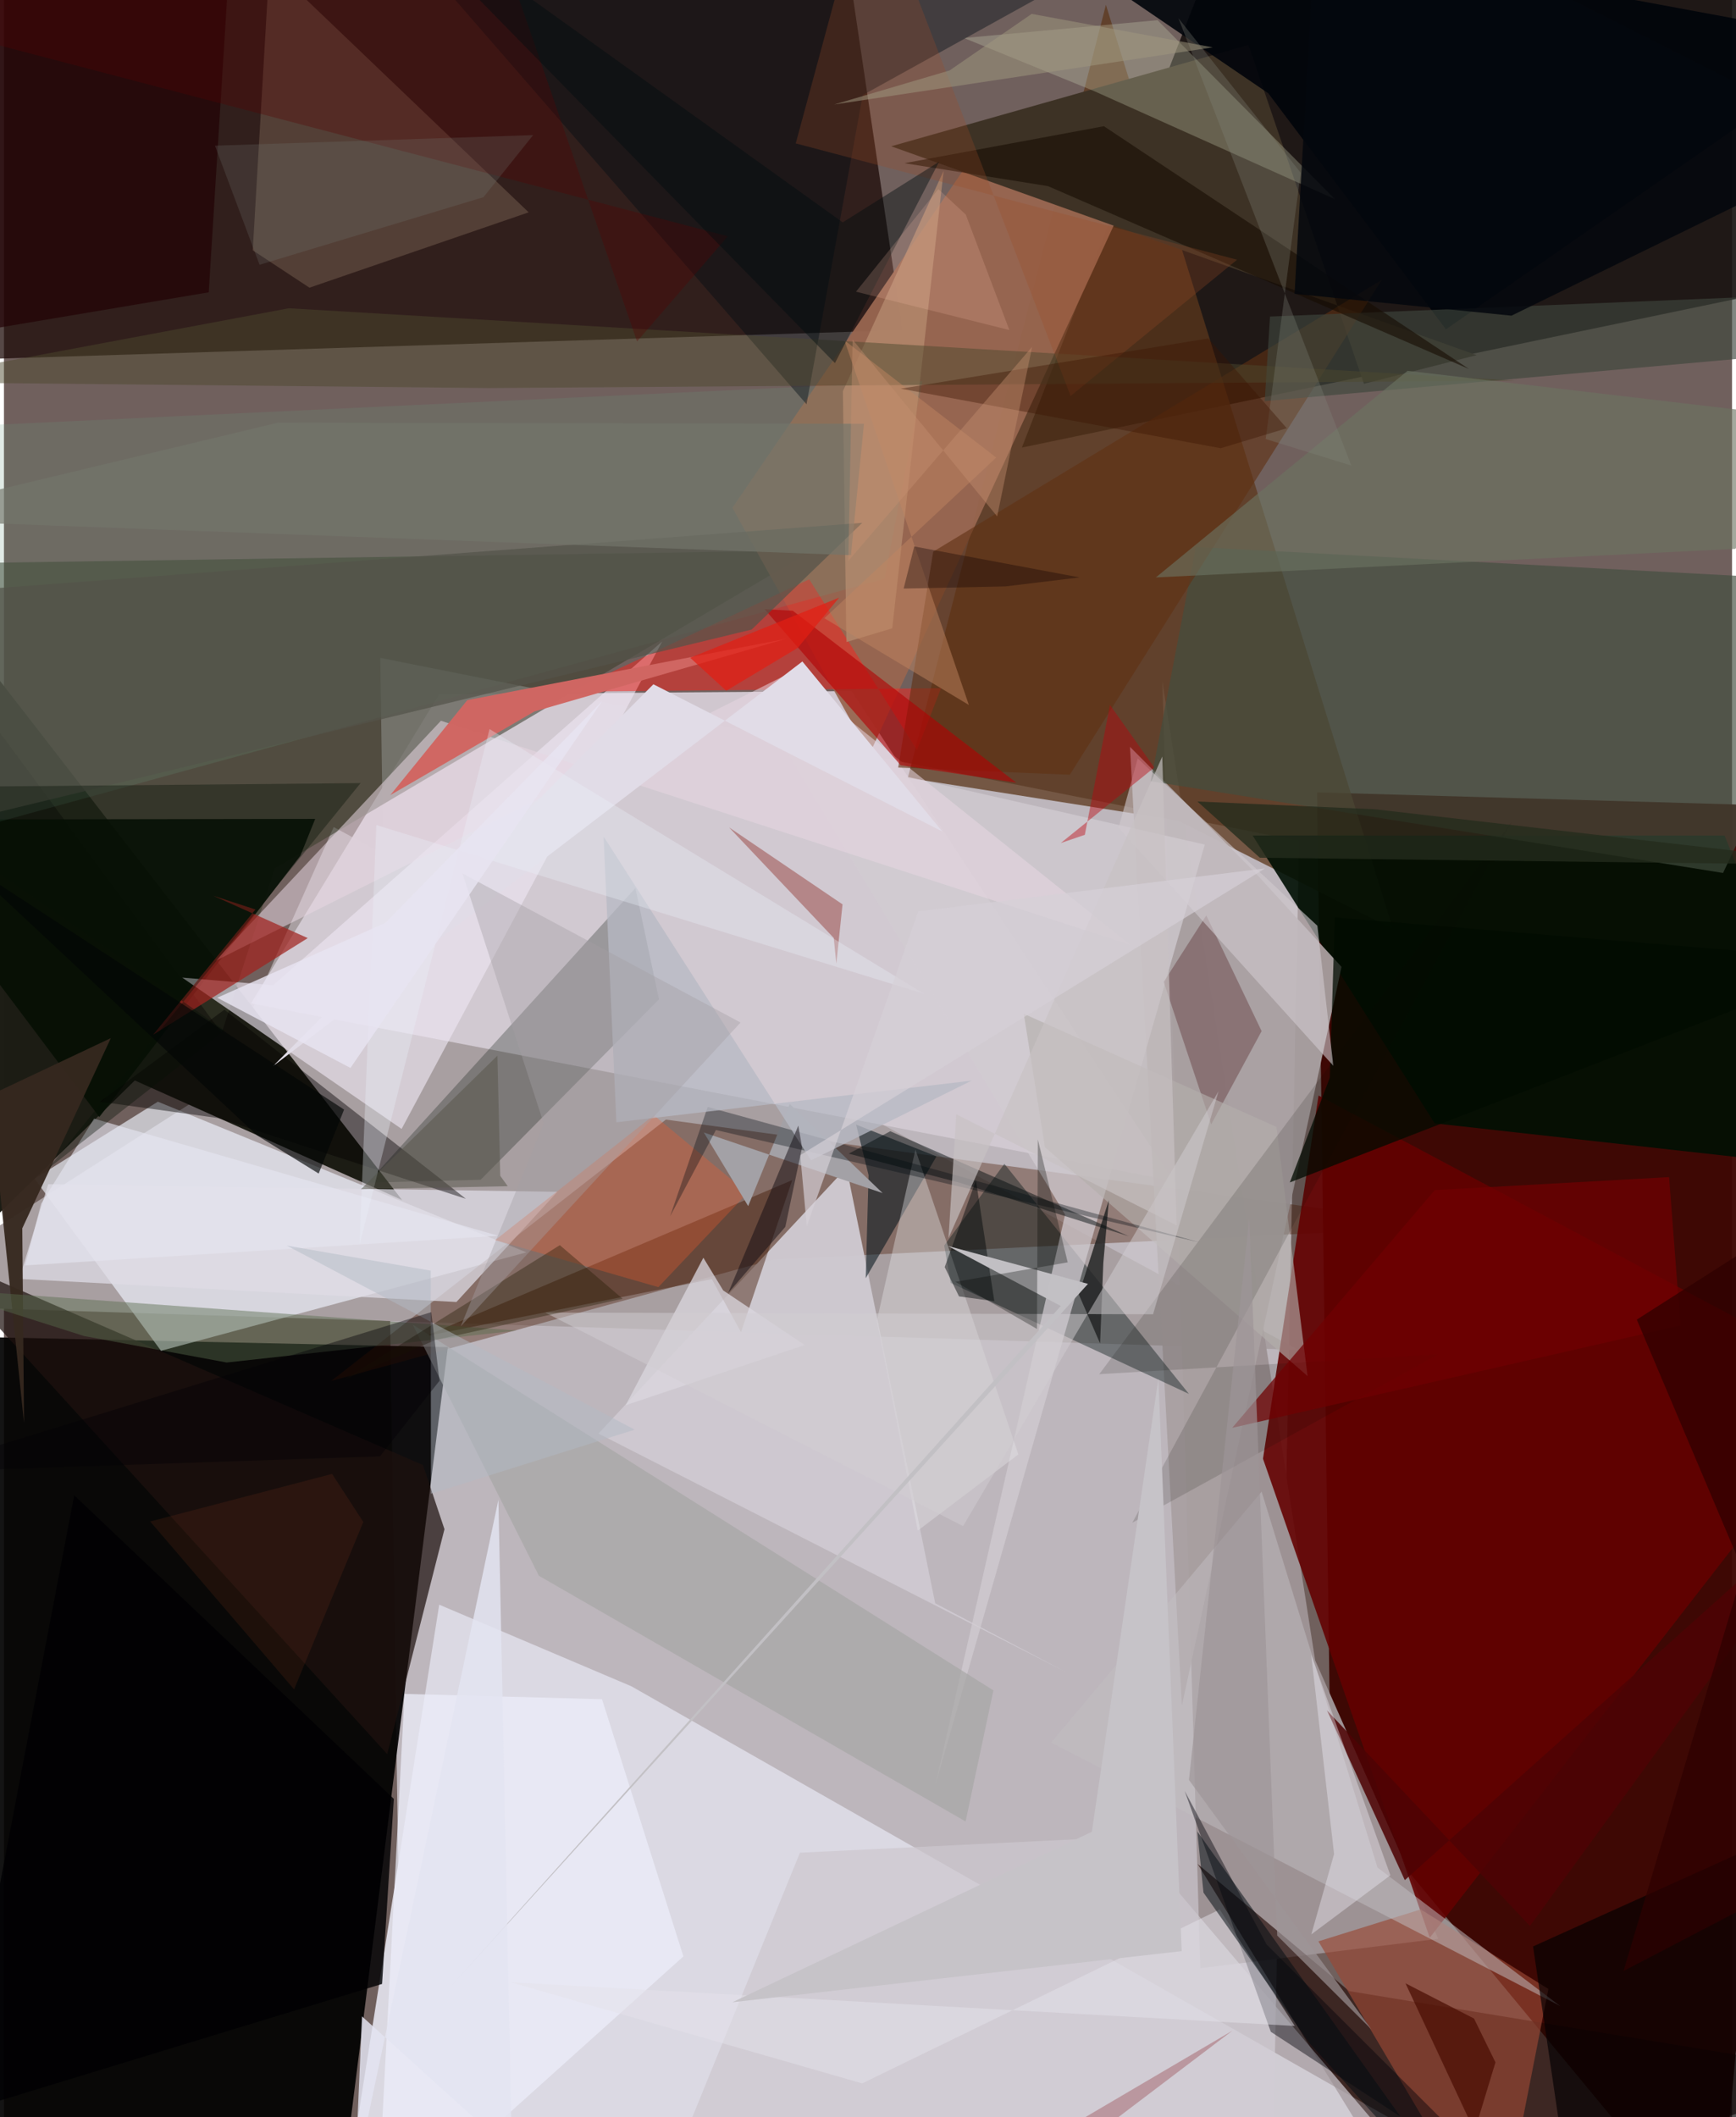 <svg xmlns="http://www.w3.org/2000/svg" width="228" height="278" viewBox="0 0 836 1024"><path fill="#70605d" d="M0 0h836v1024H0z"/><path fill="#d0ccd3" fill-opacity=".8" d="M193.084 1059.155l420.149 16.693 13.302-669.082-444.501-88.579z"/><path fill="#3c0501" fill-opacity=".957" d="M641.845 859.684L829.094 1086l65.077-695.277-258.93-7.48z"/><path fill="#000001" fill-opacity=".918" d="M-12.308 1086h172.421l54.625-434.434-259.193-5.613z"/><path fill="#171210" fill-opacity=".914" d="M881.048-62H600.587L492.435 216.478 898 132.076z"/><path fill="#1c0906" fill-opacity=".741" d="M-55.883 175.142L-8.442-22.193 410.43-3.292l24.19 162.977z"/><path fill="#a89fa1" d="M159.519 400.016L103.613 525.2-62 631.047l688.175 21.85z"/><path fill="#1c1c14" fill-opacity=".992" d="M192.609 580.42L-36.637 284.504-62 645.323 63.31 522.578z"/><path fill="#dbd9e3" fill-opacity=".984" d="M161.496 1086l49.073-309.874 92.994 39.485L778.597 1086z"/><path fill="#d2cad2" fill-opacity=".973" d="M119.56 485.29l446.122 85.894L410.09 334.243l-199.55 1.547z"/><path fill="#eff4ff" fill-opacity=".651" d="M75.977 653.33l-61.186-83.244 59.666-37.24 178.295 72.875z"/><path fill="#9d9294" d="M634.316 803.034l59.571 134.7-115.148 14.219-18.358-622.5z"/><path fill="#5c371b" fill-opacity=".745" d="M671.972 449.323l-104.096-52.501L437.26 376.22 533.093 2.336z"/><path fill="#491700" fill-opacity=".365" d="M320.223 541.512L158.271 667.951l213.981-58.813 329.004-15.975z"/><path fill="#393c2a" fill-opacity=".557" d="M105.333 499.59l25.674-79.57L390.87 266.27-62 273.031z"/><path fill="#640101" fill-opacity=".886" d="M635.96 529.867l-26.877 175.669 80.677 231.675L898 669.348z"/><path fill="#011004" fill-opacity=".906" d="M692.18 543.337l-88.111-139.242 228.302.04L898 566.242z"/><path fill="#210702" fill-opacity=".631" d="M650.814 963.041l-73.345-61.514 104.31 169.643L898 1003.663z"/><path fill="#cfcad1" fill-opacity=".961" d="M513.457 808.556L287.617 693.37 407.61 564.776l42.897 210.676z"/><path fill="#986650" fill-opacity=".945" d="M538.504 105.54L418.69 364.8l-66.31-119.2L469.707 74.077z"/><path fill="#a8a0a1" fill-opacity=".937" d="M544.75 361.234l60.391 60.667 41.942 45.738-77.235 357.352z"/><path fill="#060f04" fill-opacity=".882" d="M150.573 396.068l-212.573.35L46.14 540.272l97.253-126.398z"/><path fill="#eee6f3" fill-opacity=".631" d="M130.232 476.529l188.234-166.323-126.095 235.819L86.23 472.828z"/><path fill="#3e3326" fill-opacity=".996" d="M657.924 185.632l54.515-13.86L429.225 70.75 602.07 21.76z"/><path fill="#434f40" fill-opacity=".667" d="M898 281.662l-321.388-17.107-21.803 113.3 276.837 44.37z"/><path fill="#001206" fill-opacity=".263" d="M305.471 429.504l11.412 53.84-86.285 87.279-54.546 1.373z"/><path fill="#061617" fill-opacity=".408" d="M483.967 562.902l-29.078 39.491 3.107 18.102 115.248 53.674z"/><path fill="#6c5648" fill-opacity=".588" d="M147.787 139.145l106.06-36.451-125.4-119.919-8.09 138.3z"/><path fill="#fc221c" fill-opacity=".49" d="M273.76 334.521l115.786-54.335 52.127 82.547 11.67-29.87z"/><path fill="#01040b" fill-opacity=".89" d="M898 20.212L454.358-62 611.642 45.116l85.948 114.162z"/><path fill="#d1ccd1" fill-opacity=".725" d="M378.025 362.258l135.322 225.17-62.73 275.808L580.92 408.488z"/><path fill="#994735" fill-opacity=".647" d="M635.905 938.958L722.799 1086l24.342-124.018-61.76-38.466z"/><path fill="#401500" fill-opacity=".435" d="M356.564 644.323l24.785-73.558-177.655 75.547 138.753-27.644z"/><path fill="#d1d8b7" fill-opacity=".29" d="M643.88 96.311l-85.8-86.555-93.65 8.627 62.935 25.663z"/><path fill="#e7d7e2" fill-opacity=".541" d="M545.207 457.136L380.396 325.391 102.407 464.68 211.39 348.606z"/><path fill="#05151b" fill-opacity=".557" d="M451.136 559.29l-38.889-15.342 6.027 24.43-1.384 49.852z"/><path fill="#1e120f" fill-opacity=".714" d="M-36.418 604.788l221.836 243.626 27.687-108.793-10.386-31.023z"/><path fill="#ccc7ce" fill-opacity=".714" d="M690.023 1058.242L307.786 1086l77.281-189.91 160.245-7.79z"/><path fill="#c0bcc1" fill-opacity=".514" d="M664.483 903.264l88.337 66.96-246.24-127.409 101.834-121.361z"/><path fill="#659a7f" fill-opacity=".2" d="M-62 208.162l506.344-23.806-18.368 95.572-442.837 121.51z"/><path fill="#eceefb" fill-opacity=".722" d="M328.695 946.239l-148.473 133.48 13.547-260.431 95.554 2.562z"/><path fill="#000e15" fill-opacity=".412" d="M415.437 46.002L610.506-62l-442.327 4.258L388.261 195.53z"/><path fill="#a6a6a5" fill-opacity=".686" d="M258.786 762.141L197.73 640.644l280.946 176.943-13.464 63.402z"/><path fill="#dedce5" fill-opacity=".741" d="M7.401 618.566l211.488 11.17 48.861-53.303-246.347-3.665z"/><path fill="#040001" fill-opacity=".431" d="M46.466 532.854l60.17-44.505 116.86 91.488-119.936-39.068z"/><path fill="#e5e6e9" fill-opacity=".388" d="M490.742 703.441l-48.66 36.866-19.79-101.604 18.654-82.687z"/><path fill="#040002" fill-opacity=".671" d="M898 870.013L739.74 941.42 761.018 1086H898z"/><path fill="#000c01" fill-opacity=".745" d="M622.059 571.908l19.371-50.712 2.418-77.488L898 464.74z"/><path fill="#6f4c4e" fill-opacity=".537" d="M561.055 474.925l20.599-32.184 26.768 55.979-24.386 45.08z"/><path fill="#613013" fill-opacity=".604" d="M449.554 266.818l216.95-131.422-150.87 239.332-83.033-3.477z"/><path fill="#d06763" fill-opacity=".996" d="M224.162 338.62l-37.246 45.95 69.747-40.469 121.774-35.154z"/><path fill="#b20002" fill-opacity=".596" d="M489.725 378.531l-55.956-8.417-65.799-75.476 13.648.768z"/><path fill="#b3afac" fill-opacity=".631" d="M493.361 490.342l10.234 64.52 127.053 110.704-15.058-120.513z"/><path fill="#b88f72" fill-opacity=".694" d="M405.853 189.218l1.7 121.322 22.16-6.647 24.88-221.322z"/><path fill="#000209" fill-opacity=".427" d="M610.817 940.467l119.139 118.86-117.092-76.63-41.642-116.443z"/><path fill="#a0231f" fill-opacity=".718" d="M101.282 433.25l45.683 20.472-74.82 46.754 49.52-60.585z"/><path fill="#3e463c" fill-opacity=".651" d="M898 168.266l-25.271-25.797-260.252 10.641-2.553 40.912z"/><path fill="#220205" fill-opacity=".706" d="M111.768-62L99.064 141.382-42.69 165.218-62 8.596z"/><path fill="#d0cacf" fill-opacity=".6" d="M643.113 515.496l-7.724-67.742-86.907-80.924-9.252 33.549z"/><path fill="#4c492e" fill-opacity=".486" d="M234.526 187.692l496.756-3.562-593.461-35.034-190.52 35.701z"/><path fill="#160b01" fill-opacity=".58" d="M435.648 78.932l96.474-17.887L708.696 178.45 505.07 90.018z"/><path fill="#222323" fill-opacity=".831" d="M531.85 610.76l2.67-30.28-14.548 45.578 10.309 23.706z"/><path fill="#36281f" fill-opacity=".957" d="M-6.722 529.682L51.7 502.104 8.864 594.098l.85 94.142z"/><path fill="#7f0c05" fill-opacity=".353" d="M402.678 466.066l-1.255-12.412-50.644-53.485 54.9 37.243z"/><path fill="#f45d2c" fill-opacity=".31" d="M316.578 622.546l43.157-45.566-45.335-37.597-76.764 60.43z"/><path fill="#a3a1a6" d="M380.13 533.952l-20.093 49.398-21.468-35.611 86.504 29.32z"/><path fill="#0b0b00" fill-opacity=".141" d="M545.872 736.475l147.876-81.38-163.876 9.542 199.406-267.004z"/><path fill="#dbd7df" fill-opacity=".749" d="M347.96 624.15l39.45 26.385-86.652 29.126 37.596-71.341z"/><path fill="#e4e2eb" fill-opacity=".486" d="M624.456 979.882L245.018 958.73l170.17 48.938 172.953-84.122z"/><path fill="#4e0304" fill-opacity=".855" d="M677.694 909.358L898 712.013l-159.784 219.52L640.05 827.28z"/><path fill="#000a0f" fill-opacity=".337" d="M322.271 588.265l18.18-52.868 238.05 65.497-234.08-54.342z"/><path fill="#700102" fill-opacity=".725" d="M692.202 575.613l113.337-6.29 5.51 71.764-216.87 49.507z"/><path fill="#eeebf5" fill-opacity=".404" d="M670.713 907.018L632.47 935.59l11.004-38.865-11.085-96.492z"/><path fill="#000003" fill-opacity=".816" d="M188.603 870.045L33.983 723.21l-57.153 299.236 206.086-62.886z"/><path fill="#000a0b" fill-opacity=".463" d="M408.67 557.989l53.973 14.15 81.636 25.841-115.513-50.834z"/><path fill="#586c4d" fill-opacity=".447" d="M38.828 646.212l-72.492-23.036 281.922 20.363-140.511 15.458z"/><path fill="#010808" fill-opacity=".455" d="M462.024 627.021l-6.915-14.182 15.104-41.947 8.896 58.458z"/><path fill="#9c4c28" fill-opacity=".271" d="M516.014 191.514l80.549-65.896L383.037 69.37 418.58-62z"/><path fill="#e1dce7" d="M453.958 402.167l-67.707-82.245L130.04 515.769l184.136-184.807z"/><path fill="#6b7362" fill-opacity=".62" d="M837.516 265.479l54.533-61.072-213.017-25.065-121.774 99.94z"/><path fill="#b7b9c4" fill-opacity=".761" d="M468.115 522.67L296.26 542.807l-6.16-138.2 100.344 156.602z"/><path fill="#545449" fill-opacity=".71" d="M415.214 252.878l-473.212 35.703 41.946 107.424 377.775-91.513z"/><path fill="#580000" fill-opacity=".31" d="M350.188 114.281L-62 6.296 227.946-62l78.327 227.157z"/><path fill="#d3cfd3" fill-opacity=".486" d="M587.575 527.806L555.9 635.67l-294.026-.827L463.998 738.13z"/><path fill="#221901" fill-opacity=".365" d="M208.687 648.137l-43.72 18.914 103.94-64.807 30.393 25.92z"/><path fill="#04070d" fill-opacity=".859" d="M635.906-62l-11.55 204.12L729.3 152.684 898 70.157z"/><path fill="#c2c0c4" fill-opacity=".988" d="M511.266 631.662l-297.119 331.4L524.42 620.958l-67.84-18.35z"/><path fill="#030d12" fill-opacity=".514" d="M631.55 988.172l-51.257-72.792-2.978-29.566L719.938 1086z"/><path fill="#c8c2c4" fill-opacity=".655" d="M460.71 538.955l106.602 53.717-6.957-226.761-103.41 232.915z"/><path fill="#c18661" fill-opacity=".49" d="M480.023 221.308l-73.406-56.69 60.174 176.35-69.898-41.957z"/><path fill="#2d0000" fill-opacity=".718" d="M898 569.294l-108.085 68.953L898 893.567l-114.497 59.739z"/><path fill="#8c3037" fill-opacity=".337" d="M457.331 1086l136.947-103.83L417.66 1086h49.187z"/><path fill="#490e02" fill-opacity=".71" d="M711.43 1030.845l-33.407-71.584 33.147 17.03 10.374 21.195z"/><path fill="#e5e5f1" fill-opacity=".624" d="M43.595 541.045l195.517 56.659-228.875 14.328 7.767-29.87z"/><path fill="#000402" fill-opacity=".298" d="M500.166 551.124l14.445 59.43-54.327 9.423 39.48 22.801z"/><path fill="#b2bbc4" fill-opacity=".478" d="M206.487 614.577l.06 107.906 98.606-31.003-168.36-89.042z"/><path fill="#e3e4f1" fill-opacity=".831" d="M245.74 1040.94l-72.536-65.686-3.402 78.661 69.4-328.518z"/><path fill="#071107" fill-opacity=".369" d="M172.518 378.76L21.298 565.279l85.464-66.881L-62 380.9z"/><path fill="#ebf0fb" fill-opacity=".329" d="M180.144 399.049l-8.117 203.005 62.883-249.43 210.214 128.044z"/><path fill="#242c1d" fill-opacity=".784" d="M607.566 414.851L898 418.464l-234.808-27.055-85.833-3.748z"/><path fill="#77807d" fill-opacity=".212" d="M256.003 65.35L231.97 95.376l-108.318 32.683-21.568-57.591z"/><path fill="#a5a0a4" fill-opacity=".392" d="M261.116 543.381L221.832 422.46l134.502 72.099-135.356 146.95z"/><path fill="#83897f" fill-opacity=".29" d="M610.383 212.343L627.318 83.56 568.176 8.788l83.648 216.392z"/><path fill="#3a1300" fill-opacity=".38" d="M433.852 187.982L588.613 216.8l31.965-9.678-37.916-43.436z"/><path fill="#020c10" fill-opacity=".431" d="M405.767 107.554l46.624-29.32-50.375 97.371L169.428-62z"/><path fill="#d6d0d7" fill-opacity=".678" d="M442.366 440.811L388.385 593.06l-3.153-34.346 224.875-138.711z"/><path fill="#59574b" fill-opacity=".533" d="M238.722 510.584l1.37 58.11 3.62 5.03-71.01 1.458z"/><path fill="#ffc6af" fill-opacity=".184" d="M412.186 141.079l74.188 18.544-21.088-55.85-13.264-12.327z"/><path fill="#c6c3c8" d="M352.42 968.406l217.337-24.723L558.47 666.81l-32.173 219.17z"/><path fill="#ba030e" fill-opacity=".424" d="M535.067 340.945l21.435 30.282-45.232 36.517 11.621-3.98z"/><path fill="#040006" fill-opacity=".404" d="M206.733 634.64l3.962 33.195-28.765 36.544-226.648 7.643z"/><path fill="#e8e4f1" fill-opacity=".824" d="M167.627 516.524l-64.451-33.951 81.327-36.227 104.914-107.239z"/><path fill="#9d9497" fill-opacity=".675" d="M573.268 860.907l88.23 120.602-45.532-45.335-13.532-346.82z"/><path fill="#0e0001" fill-opacity=".337" d="M435.243 284.667l5.134-20.37 79.962 14.978-35.865 4.354z"/><path fill="#a0987e" fill-opacity=".514" d="M584.77 22.902L497.183 6.718l-39.708 27.355-55.843 16.47z"/><path fill="#73766b" fill-opacity=".663" d="M-62 251.03l471.745 17.492 6.298-63.537-283.464-.544z"/><path fill="#c69070" fill-opacity=".412" d="M408.476 271.307l88.929-103.592-16.923 82.051-69.921-85.494z"/><path fill="#030506" fill-opacity=".647" d="M122.47 549.178l29.786 18.44 12.29-30.951-183.81-119.976z"/><path fill="#c14f27" fill-opacity=".114" d="M140.368 817.098l33.472-80.977-15.102-23.244-87.995 23.009z"/><path fill="#e31f13" fill-opacity=".706" d="M404.021 289.068l-72.04 29.067 17.446 15.96 34.58-20.734z"/><path fill="#120c11" fill-opacity=".49" d="M350.327 625.434l33.967-81.02 1.81 10.565-8.105 38.416z"/></svg>